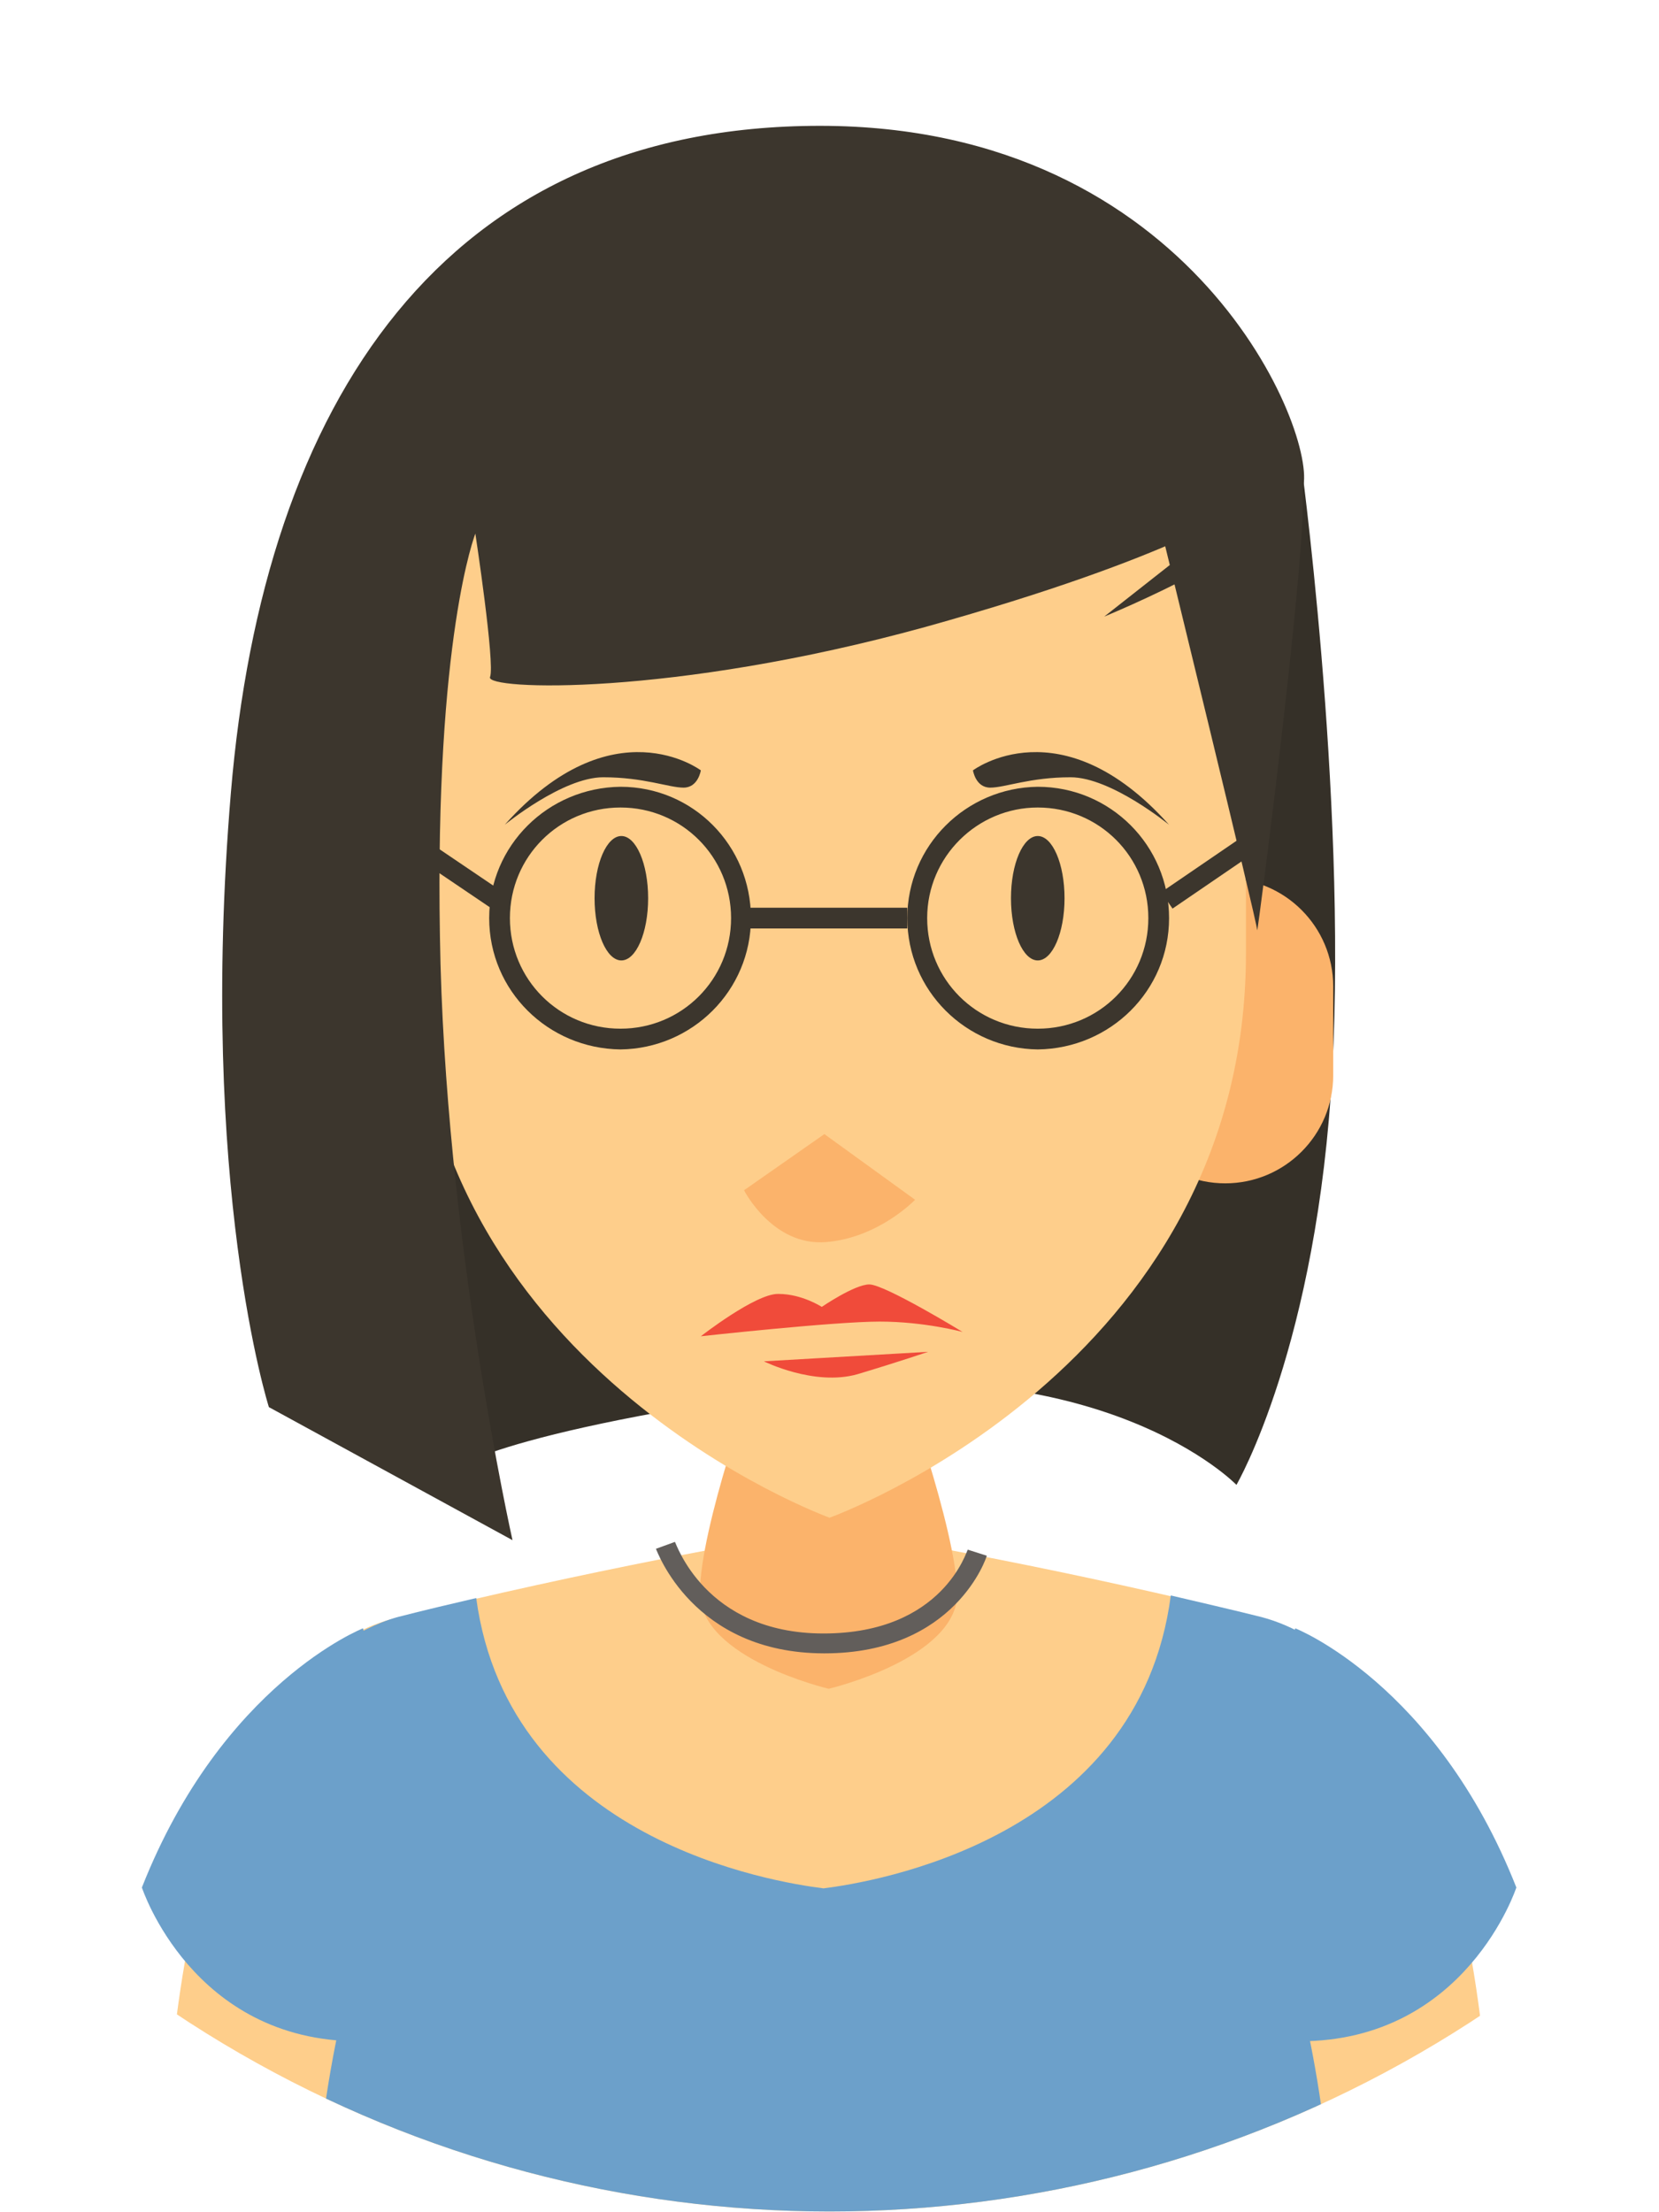 <?xml version="1.0" encoding="UTF-8" standalone="no"?>
<svg
   xmlns:dc="http://purl.org/dc/elements/1.1/"
   xmlns:cc="http://creativecommons.org/ns#"
   xmlns:rdf="http://www.w3.org/1999/02/22-rdf-syntax-ns#"
   xmlns:svg="http://www.w3.org/2000/svg"
   xmlns="http://www.w3.org/2000/svg"
   xmlns:xlink="http://www.w3.org/1999/xlink"
   xmlns:sodipodi="http://sodipodi.sourceforge.net/DTD/sodipodi-0.dtd"
   xmlns:inkscape="http://www.inkscape.org/namespaces/inkscape"
   inkscape:version="1.0beta1 (32d4812, 2019-09-19)"
   id="svg1408"
   version="1.1"
   viewBox="0 0 238.125 317.5"
   height="1200"
   width="900">
  <defs
     id="defs1402">
    <clipPath
       id="SVGID_2_">
      <use
         xlink:href="#SVGID_1_"
         overflow="visible"
         id="use1978"
         x="0"
         y="0"
         width="100%"
         height="100%" />
    </clipPath>
    <circle
       id="SVGID_1_"
       cx="231.7"
       cy="310.3"
       r="136.5" />
  </defs>
  <sodipodi:namedview
     inkscape:window-maximized="0"
     inkscape:window-y="25"
     inkscape:window-x="0"
     inkscape:window-height="907"
     inkscape:window-width="1600"
     units="px"
     showgrid="false"
     inkscape:document-rotation="0"
     inkscape:current-layer="layer1"
     inkscape:document-units="mm"
     inkscape:cy="560"
     inkscape:cx="400"
     inkscape:zoom="0.35"
     inkscape:pageshadow="2"
     inkscape:pageopacity="0.0"
     borderopacity="1.0"
     bordercolor="#666666"
     pagecolor="#ffffff"
     id="base" />
  <g
     id="layer1"
     inkscape:groupmode="layer"
     inkscape:label="Layer 1">
    <g
       transform="matrix(1.24,0,0,1.24,-168.238,-236.637)"
       id="g2083"
       style="opacity:1;stop-opacity:1">
      <defs
         id="defs1976">
        <circle
           r="136.5"
           cy="310.3"
           cx="231.7"
           id="circle4513" />
      </defs>
      <clipPath
         id="clipPath4390">
        <use
           height="100%"
           width="100%"
           y="0"
           x="0"
           id="use4388"
           overflow="visible"
           xlink:href="#SVGID_1_" />
      </clipPath>
      <g
         id="g2081"
         clip-path="url(#SVGID_2_)">
        <g
           id="g1983">
          <path
             inkscape:connector-curvature="0"
             id="path1981"
             d="m 195.6,305.2 c 0,6.9 -5.6,12.5 -12.5,12.5 v 0 c -6.9,0 -12.5,-5.6 -12.5,-12.5 v -10.3 c 0,-6.9 5.6,-12.5 12.5,-12.5 v 0 c 6.9,0 12.5,5.6 12.5,12.5 z"
             fill="#FBB36B" />
        </g>
        <g
           id="g1987">
          <path
             inkscape:connector-curvature="0"
             id="path1985"
             d="m 286.1,242.9 c 0,0 5.5,39.6 3.8,71.7 -1.7,32 -11.1,48.1 -11.1,48.1 0,0 -15.4,-16 -51.9,-10.8 -36.4,5.2 -39.6,9.6 -39.6,9.6 0,0 -11.7,-32.6 -11.7,-41.1 0,-8.4 9.3,-74.9 9.3,-74.9 0,0 6.7,-18.4 17.8,-20.1 11.2,-1.7 83.4,17.5 83.4,17.5 z"
             fill="#353028" />
        </g>
        <g
           id="g1991">
          <path
             inkscape:connector-curvature="0"
             id="path1989"
             d="m 265,315.3 c 0,6.9 5.6,12.5 12.5,12.5 v 0 c 6.9,0 12.5,-5.6 12.5,-12.5 V 305 c 0,-6.9 -5.6,-12.5 -12.5,-12.5 v 0 c -6.9,0 -12.5,5.6 -12.5,12.5 z"
             fill="#FBB36B" />
        </g>
        <g
           id="g2005">
          <g
             id="g1995">
            <path
               inkscape:connector-curvature="0"
               id="path1993"
               d="m 281.7,378.1 c -22.5,-5.6 -42,-9 -48.8,-10.1 v -0.4 c 0,0 -0.5,0.1 -1.3,0.2 -0.8,-0.1 -1.3,-0.2 -1.3,-0.2 v 0.4 c -6.7,1.1 -26.2,4.5 -48.8,10.1 -28,7 -26.8,68.7 -26.8,68.7 h 153.6 c 0.2,0 1.3,-61.7 -26.6,-68.7 z"
               fill="#FECE8B" />
          </g>
          <g
             id="g1999">
            <path
               inkscape:connector-curvature="0"
               id="path1997"
               d="m 239.9,350.1 -8.4,-1.7 -8.4,1.7 c 0,0 -6.4,17.5 -6.4,25.1 0,7.6 14.9,11.1 14.9,11.1 0,0 14.9,-3.5 14.9,-11.1 -0.2,-7.6 -6.6,-25.1 -6.6,-25.1 z"
               fill="#FBB36B" />
          </g>
          <g
             id="g2003">
            <path
               inkscape:connector-curvature="0"
               id="path2001"
               d="m 175,381.2 c 1.1,6.7 2.9,19.3 2.9,32.6 0,0 -5.2,16.1 -5.7,33 h 117.5 c -0.5,-16.9 -5.7,-33 -5.7,-33 0,-13.9 2,-27 3.1,-33.5 -1.7,-1 -3.5,-1.8 -5.4,-2.3 -3.6,-0.9 -7.1,-1.7 -10.5,-2.5 -3.7,28.3 -34.6,33.2 -40.2,33.9 -5.6,-0.7 -36.4,-5.5 -40.2,-33.6 -3,0.7 -6,1.4 -9.1,2.2 -2.5,0.7 -4.7,1.9 -6.7,3.2 z"
               fill="#6CA0CA" />
          </g>
        </g>
        <g
           id="g2009">
          <path
             inkscape:connector-curvature="0"
             id="path2007"
             d="m 231.7,236.5 -48.2,12.7 c 0,0 0,4.1 0,52 0,47.9 48.2,65.3 48.2,65.3 0,0 48.2,-17.3 48.2,-65.3 0,-47.9 0,-52 0,-52 z"
             fill="#FECE8B" />
        </g>
        <g
           id="g2013">
          <path
             inkscape:connector-curvature="0"
             id="path2011"
             d="m 270.1,252.2 c 0,0 11.1,45.4 11.1,46.3 0,0.9 6.1,-46.3 5.2,-51.3 -0.8,-4.9 -16.3,5 -16.3,5 z"
             fill="#3C362D" />
        </g>
        <g
           id="g2023">
          <g
             id="g2017">
            <path
               inkscape:connector-curvature="0"
               id="path2015"
               d="m 258.9,294.8 c 0,4 -1.4,7.2 -3.1,7.2 -1.7,0 -3.1,-3.2 -3.1,-7.2 0,-4 1.4,-7.2 3.1,-7.2 1.7,0 3.1,3.2 3.1,7.2 z"
               fill="#3C362D" />
          </g>
          <g
             id="g2021">
            <path
               inkscape:connector-curvature="0"
               id="path2019"
               d="m 210.7,294.8 c 0,4 -1.4,7.2 -3.1,7.2 -1.7,0 -3.1,-3.2 -3.1,-7.2 0,-4 1.4,-7.2 3.1,-7.2 1.7,0 3.1,3.2 3.1,7.2 z"
               fill="#3C362D" />
          </g>
        </g>
        <g
           id="g2027">
          <path
             inkscape:connector-curvature="0"
             id="path2025"
             d="m 241.6,329.7 -10.5,-7.6 -9.3,6.5 c 0,0 3.3,6.5 9.5,6 6.1,-0.5 10.3,-4.9 10.3,-4.9 z"
             fill="#FBB36B" />
        </g>
        <g
           id="g2031">
          <path
             inkscape:connector-curvature="0"
             id="path2029"
             d="m 185.6,415.7 -7.9,-36.4 c 0,0 -16.3,6.4 -25.6,30 0,0 5.8,17.8 25.1,17.8 z"
             fill="#6CA0CA" />
        </g>
        <g
           id="g2035">
          <path
             inkscape:connector-curvature="0"
             id="path2033"
             d="m 277.7,415.7 7.9,-36.4 c 0,0 16.3,6.4 25.6,30 0,0 -5.8,17.8 -25.1,17.8 z"
             fill="#6CA0CA" />
        </g>
        <g
           id="g2039">
          <path
             inkscape:connector-curvature="0"
             id="path2037"
             d="m 231.1,382.2 c -15.3,0 -19.4,-12 -19.5,-12.1 v 0 0 l 2.2,-0.8 c 0.1,0 3.4,10.6 17.2,10.6 v 0 c 13.9,0 16.6,-9.7 16.7,-9.7 v 0 l 2.2,0.7 c 0,0.1 -3.6,11.3 -18.8,11.3 v 0 c 0,0 0,0 0,0 z"
             fill="#625E5B" />
        </g>
        <g
           id="g2043">
          <path
             inkscape:connector-curvature="0"
             id="path2041"
             d="m 216.8,345.5 c 0,0 15.4,-1.7 20.7,-1.7 5.2,0 9.6,1.2 9.6,1.2 0,0 -9,-5.5 -10.8,-5.5 -1.7,0 -5.5,2.6 -5.5,2.6 0,0 -2.3,-1.5 -5,-1.5 -2.6,-0.1 -9,4.9 -9,4.9 z"
             fill="#F04B3A" />
        </g>
        <g
           id="g2047">
          <path
             inkscape:connector-curvature="0"
             id="path2045"
             d="m 224.1,348.4 c 0,0 5.8,2.9 10.8,1.5 5,-1.5 8.2,-2.6 8.2,-2.6 z"
             fill="#F04B3A" />
        </g>
        <g
           id="g2051">
          <path
             inkscape:connector-curvature="0"
             id="path2049"
             d="m 194.1,286.3 c 0,0 6.7,-5.5 11.4,-5.5 4.7,0 7.6,1.2 9.3,1.2 1.7,0 2,-2 2,-2 0,0 -10.2,-7.7 -22.7,6.3 z"
             fill="#3C362D" />
        </g>
        <g
           id="g2055">
          <path
             inkscape:connector-curvature="0"
             id="path2053"
             d="m 271,286.3 c 0,0 -6.7,-5.5 -11.4,-5.5 -4.7,0 -7.6,1.2 -9.3,1.2 -1.7,0 -2,-2 -2,-2 0,0 10.2,-7.7 22.7,6.3 z"
             fill="#3C362D" />
        </g>
        <g
           id="g2059">
          <path
             inkscape:connector-curvature="0"
             id="path2057"
             d="m 192.3,297.1 c 0,-8.4 6.8,-15.1 15.2,-15.2 v 0 c 8.4,0 15.1,6.8 15.1,15.2 v 0 c 0,8.4 -6.8,15.1 -15.1,15.2 v 0 c -8.4,-0.1 -15.2,-6.8 -15.2,-15.2 z m 2.4,0 c 0,7.1 5.7,12.8 12.8,12.8 v 0 c 7.1,0 12.8,-5.7 12.8,-12.8 v 0 c 0,-7.1 -5.7,-12.8 -12.8,-12.8 v 0 c -7.1,0 -12.8,5.7 -12.8,12.8 z"
             fill="#3C362D" />
        </g>
        <g
           id="g2063">
          <path
             inkscape:connector-curvature="0"
             id="path2061"
             d="m 240.7,297.1 c 0,-8.4 6.8,-15.1 15.1,-15.2 v 0 c 8.4,0 15.2,6.8 15.2,15.2 v 0 c 0,8.4 -6.8,15.1 -15.2,15.2 v 0 c -8.3,-0.1 -15.1,-6.8 -15.1,-15.2 z m 2.3,0 c 0,7.1 5.7,12.8 12.8,12.8 v 0 c 7.1,0 12.8,-5.7 12.8,-12.8 v 0 c 0,-7.1 -5.7,-12.8 -12.8,-12.8 v 0 c -7,0 -12.8,5.7 -12.8,12.8 z"
             fill="#3C362D" />
        </g>
        <g
           id="g2067">
          <polygon
             id="polygon2065"
             points="221.5,298.3 221.5,295.9 240.7,295.9 240.7,298.3 "
             fill="#3C362D" />
        </g>
        <g
           id="g2071">
          <polygon
             id="polygon2069"
             points="182.4,289.1 183.7,287.2 193.9,294.1 192.6,296 "
             fill="#3C362D" />
        </g>
        <g
           id="g2075">
          <polygon
             id="polygon2073"
             points="270.1,294.1 280.2,287.2 281.5,289.1 271.4,296 "
             fill="#3C362D" />
        </g>
        <g
           id="g2079">
          <path
             inkscape:connector-curvature="0"
             id="path2077"
             d="m 195,369.1 c 0,0 -7.9,-35.2 -8.4,-69.9 -0.6,-34.7 4.1,-46.6 4.1,-46.6 0,0 2.3,15.1 1.7,16.6 -0.6,1.5 21,2.3 50.4,-5.8 29.4,-8.2 37.1,-14.1 37.1,-14.1 l -16.4,12.9 c 0,0 21.3,-8.7 23,-14.9 1.7,-6.1 -12.5,-41.9 -55.9,-41.9 -43.4,0 -64.4,31.8 -68.2,77.2 -3.8,45.4 4.4,71.1 4.4,71.1 z"
             fill="#3C362D" />
        </g>
      </g>
    </g>
  </g>
</svg>
